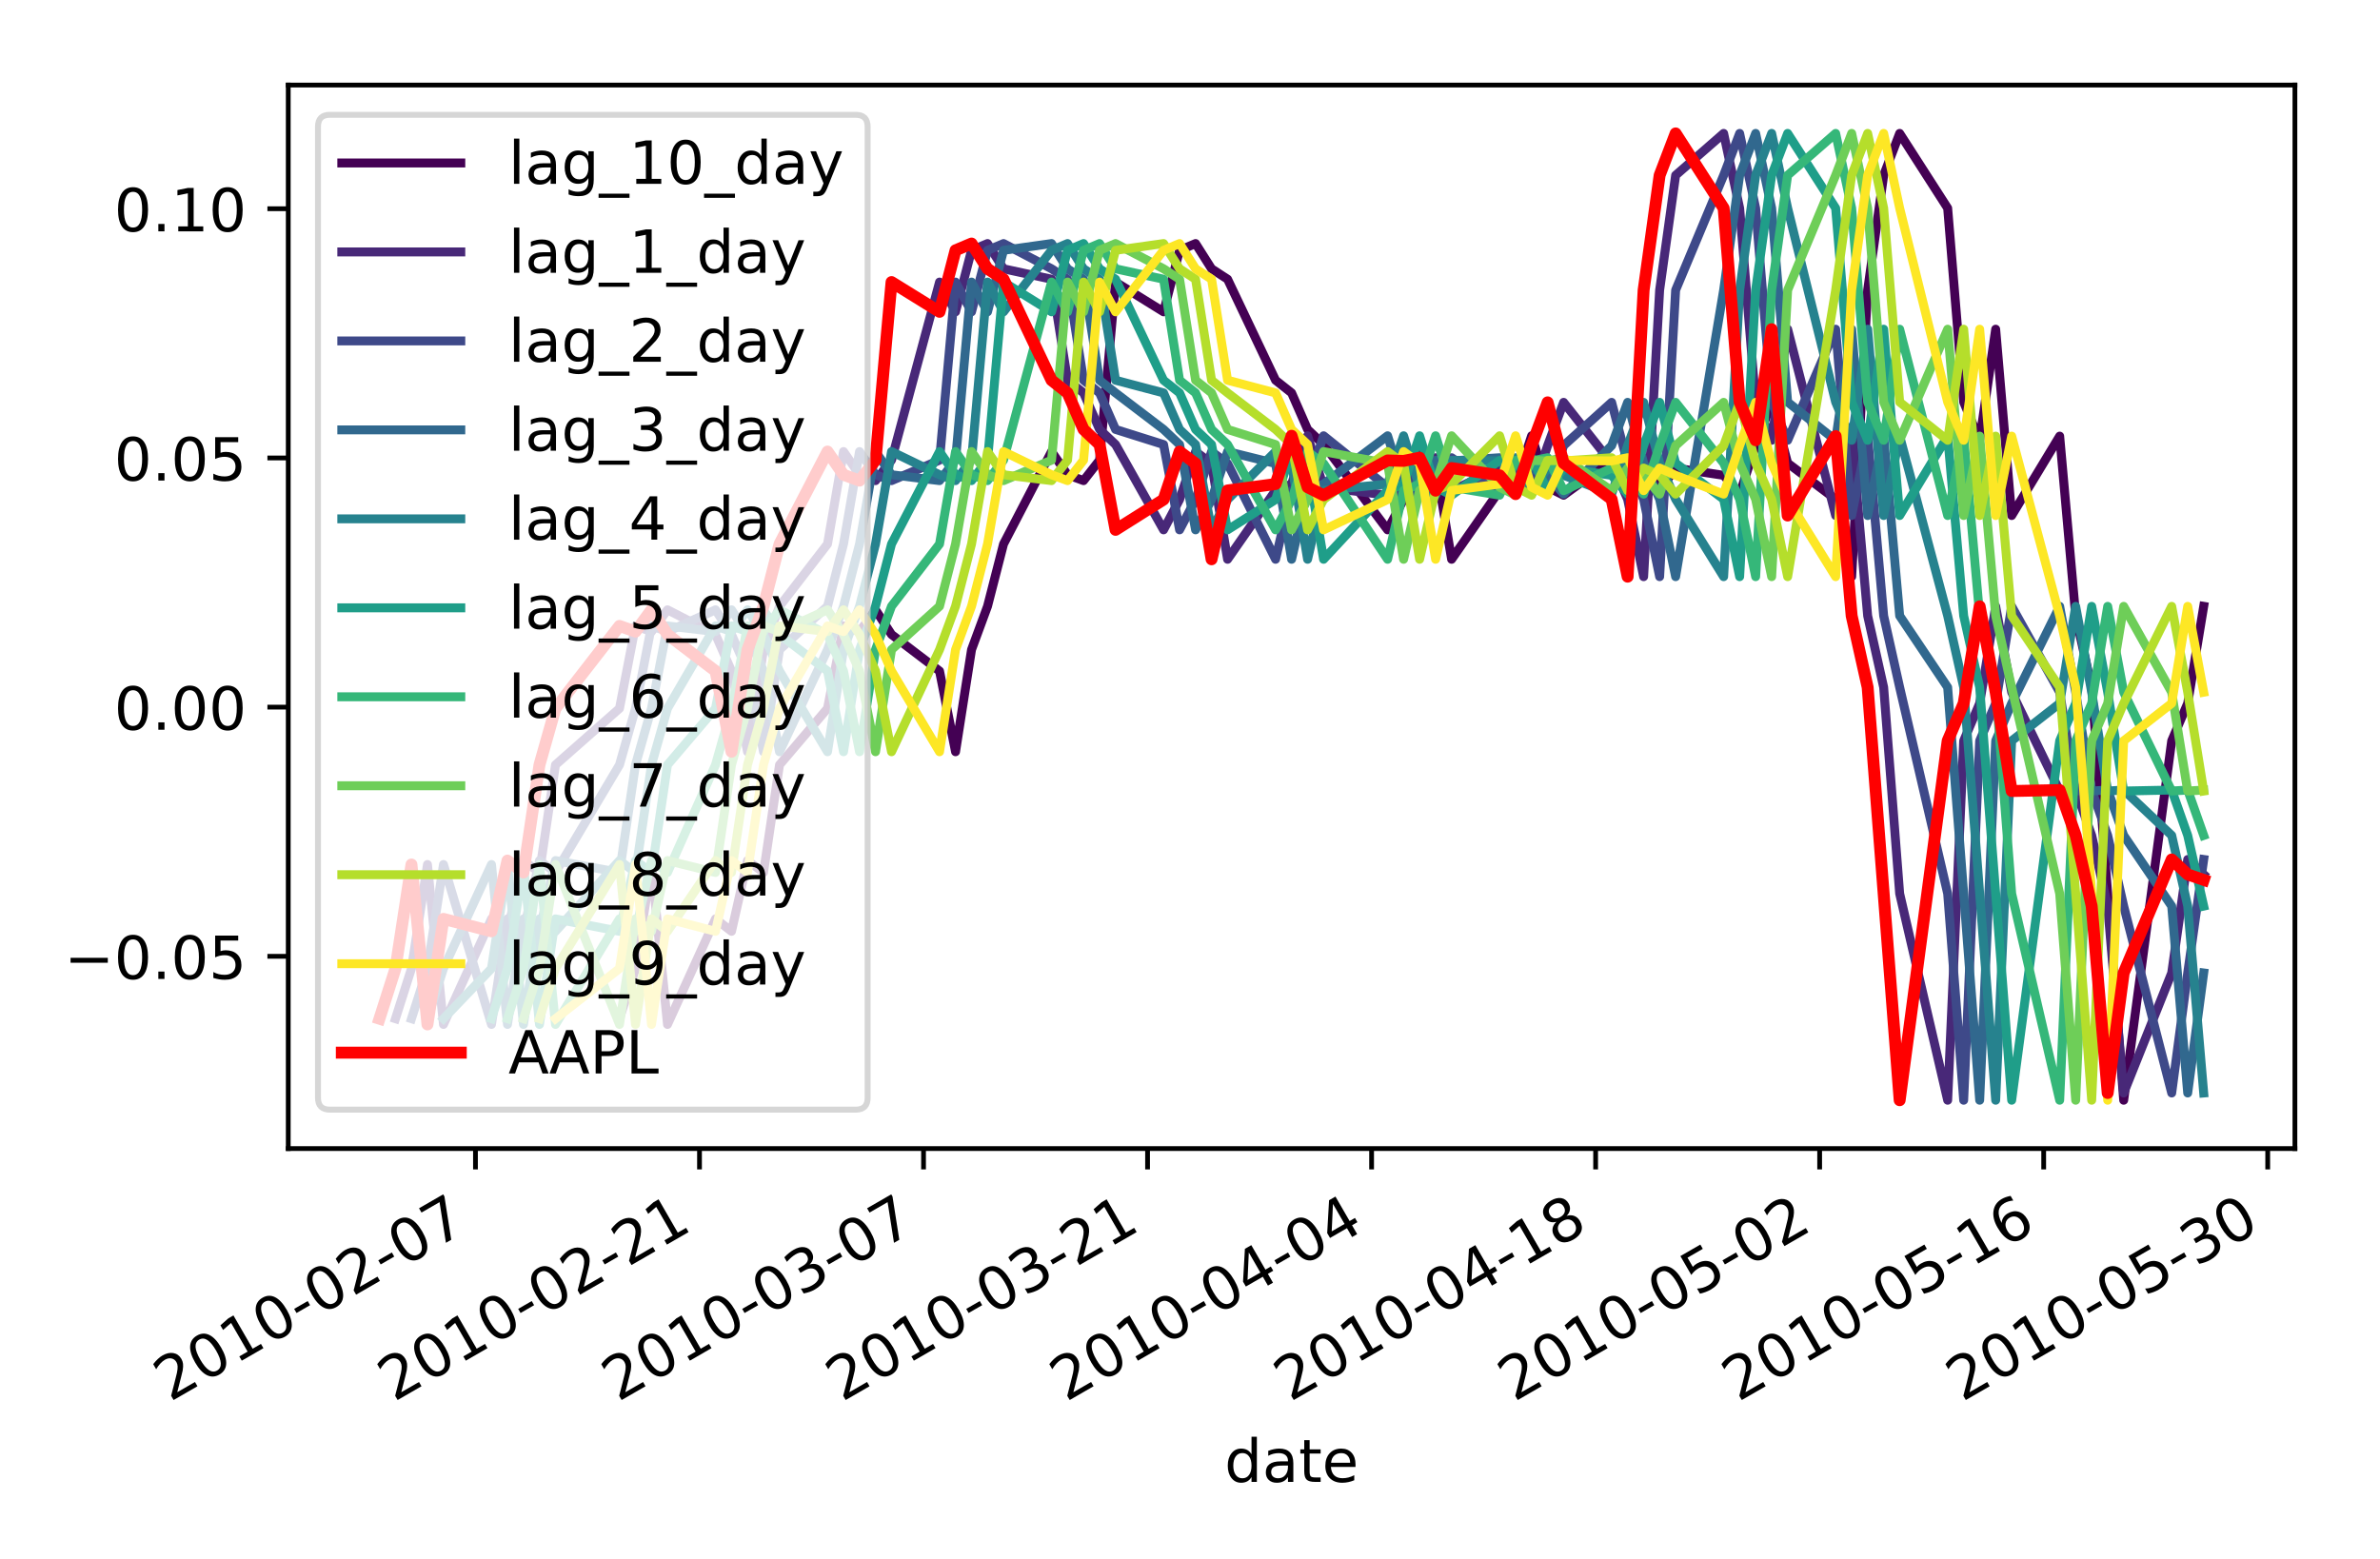 <?xml version="1.0" encoding="utf-8" standalone="no"?>
<!DOCTYPE svg PUBLIC "-//W3C//DTD SVG 1.1//EN"
  "http://www.w3.org/Graphics/SVG/1.1/DTD/svg11.dtd">
<!-- Created with matplotlib (http://matplotlib.org/) -->
<svg height="262pt" version="1.1" viewBox="0 0 400 262" width="400pt" xmlns="http://www.w3.org/2000/svg" xmlns:xlink="http://www.w3.org/1999/xlink">
 <defs>
  <style type="text/css">
*{stroke-linecap:butt;stroke-linejoin:round;}
  </style>
 </defs>
 <g id="figure_1">
  <g id="patch_1">
   <path d="M 0 262 
L 400 262 
L 400 0 
L 0 0 
z
" style="fill:#ffffff;"/>
  </g>
  <g id="axes_1">
   <g id="patch_2">
    <path d="M 48.445 193.083 
L 385.7 193.083 
L 385.7 14.3 
L 48.445 14.3 
z
" style="fill:#ffffff;"/>
   </g>
   <g id="matplotlib.axis_1">
    <g id="xtick_1">
     <g id="line2d_1">
      <defs>
       <path d="M 0 0 
L 0 3.5 
" id="mb025d42cc6" style="stroke:#000000;stroke-width:0.8;"/>
      </defs>
      <g>
       <use style="stroke:#000000;stroke-width:0.8;" x="79.912" xlink:href="#mb025d42cc6" y="193.083"/>
      </g>
     </g>
     <g id="text_1">
      <!-- 2010-02-07 -->
      <defs>
       <path d="M 19.188 8.297 
L 53.609 8.297 
L 53.609 0 
L 7.328 0 
L 7.328 8.297 
Q 12.938 14.109 22.625 23.891 
Q 32.328 33.688 34.812 36.531 
Q 39.547 41.844 41.422 45.531 
Q 43.312 49.219 43.312 52.781 
Q 43.312 58.594 39.234 62.25 
Q 35.156 65.922 28.609 65.922 
Q 23.969 65.922 18.812 64.312 
Q 13.672 62.703 7.812 59.422 
L 7.812 69.391 
Q 13.766 71.781 18.938 73 
Q 24.125 74.219 28.422 74.219 
Q 39.75 74.219 46.484 68.547 
Q 53.219 62.891 53.219 53.422 
Q 53.219 48.922 51.531 44.891 
Q 49.859 40.875 45.406 35.406 
Q 44.188 33.984 37.641 27.219 
Q 31.109 20.453 19.188 8.297 
z
" id="DejaVuSans-32"/>
       <path d="M 31.781 66.406 
Q 24.172 66.406 20.328 58.906 
Q 16.5 51.422 16.5 36.375 
Q 16.5 21.391 20.328 13.891 
Q 24.172 6.391 31.781 6.391 
Q 39.453 6.391 43.281 13.891 
Q 47.125 21.391 47.125 36.375 
Q 47.125 51.422 43.281 58.906 
Q 39.453 66.406 31.781 66.406 
z
M 31.781 74.219 
Q 44.047 74.219 50.516 64.516 
Q 56.984 54.828 56.984 36.375 
Q 56.984 17.969 50.516 8.266 
Q 44.047 -1.422 31.781 -1.422 
Q 19.531 -1.422 13.062 8.266 
Q 6.594 17.969 6.594 36.375 
Q 6.594 54.828 13.062 64.516 
Q 19.531 74.219 31.781 74.219 
z
" id="DejaVuSans-30"/>
       <path d="M 12.406 8.297 
L 28.516 8.297 
L 28.516 63.922 
L 10.984 60.406 
L 10.984 69.391 
L 28.422 72.906 
L 38.281 72.906 
L 38.281 8.297 
L 54.391 8.297 
L 54.391 0 
L 12.406 0 
z
" id="DejaVuSans-31"/>
       <path d="M 4.891 31.391 
L 31.203 31.391 
L 31.203 23.391 
L 4.891 23.391 
z
" id="DejaVuSans-2d"/>
       <path d="M 8.203 72.906 
L 55.078 72.906 
L 55.078 68.703 
L 28.609 0 
L 18.312 0 
L 43.219 64.594 
L 8.203 64.594 
z
" id="DejaVuSans-37"/>
      </defs>
      <g transform="translate(28.542 235.721)rotate(-30)scale(0.1 -0.1)">
       <use xlink:href="#DejaVuSans-32"/>
       <use x="63.623" xlink:href="#DejaVuSans-30"/>
       <use x="127.246" xlink:href="#DejaVuSans-31"/>
       <use x="190.869" xlink:href="#DejaVuSans-30"/>
       <use x="254.492" xlink:href="#DejaVuSans-2d"/>
       <use x="290.576" xlink:href="#DejaVuSans-30"/>
       <use x="354.199" xlink:href="#DejaVuSans-32"/>
       <use x="417.822" xlink:href="#DejaVuSans-2d"/>
       <use x="453.906" xlink:href="#DejaVuSans-30"/>
       <use x="517.529" xlink:href="#DejaVuSans-37"/>
      </g>
     </g>
    </g>
    <g id="xtick_2">
     <g id="line2d_2">
      <g>
       <use style="stroke:#000000;stroke-width:0.8;" x="117.564" xlink:href="#mb025d42cc6" y="193.083"/>
      </g>
     </g>
     <g id="text_2">
      <!-- 2010-02-21 -->
      <g transform="translate(66.194 235.721)rotate(-30)scale(0.1 -0.1)">
       <use xlink:href="#DejaVuSans-32"/>
       <use x="63.623" xlink:href="#DejaVuSans-30"/>
       <use x="127.246" xlink:href="#DejaVuSans-31"/>
       <use x="190.869" xlink:href="#DejaVuSans-30"/>
       <use x="254.492" xlink:href="#DejaVuSans-2d"/>
       <use x="290.576" xlink:href="#DejaVuSans-30"/>
       <use x="354.199" xlink:href="#DejaVuSans-32"/>
       <use x="417.822" xlink:href="#DejaVuSans-2d"/>
       <use x="453.906" xlink:href="#DejaVuSans-32"/>
       <use x="517.529" xlink:href="#DejaVuSans-31"/>
      </g>
     </g>
    </g>
    <g id="xtick_3">
     <g id="line2d_3">
      <g>
       <use style="stroke:#000000;stroke-width:0.8;" x="155.216" xlink:href="#mb025d42cc6" y="193.083"/>
      </g>
     </g>
     <g id="text_3">
      <!-- 2010-03-07 -->
      <defs>
       <path d="M 40.578 39.312 
Q 47.656 37.797 51.625 33 
Q 55.609 28.219 55.609 21.188 
Q 55.609 10.406 48.188 4.484 
Q 40.766 -1.422 27.094 -1.422 
Q 22.516 -1.422 17.656 -0.516 
Q 12.797 0.391 7.625 2.203 
L 7.625 11.719 
Q 11.719 9.328 16.594 8.109 
Q 21.484 6.891 26.812 6.891 
Q 36.078 6.891 40.938 10.547 
Q 45.797 14.203 45.797 21.188 
Q 45.797 27.641 41.281 31.266 
Q 36.766 34.906 28.719 34.906 
L 20.219 34.906 
L 20.219 43.016 
L 29.109 43.016 
Q 36.375 43.016 40.234 45.922 
Q 44.094 48.828 44.094 54.297 
Q 44.094 59.906 40.109 62.906 
Q 36.141 65.922 28.719 65.922 
Q 24.656 65.922 20.016 65.031 
Q 15.375 64.156 9.812 62.312 
L 9.812 71.094 
Q 15.438 72.656 20.344 73.438 
Q 25.25 74.219 29.594 74.219 
Q 40.828 74.219 47.359 69.109 
Q 53.906 64.016 53.906 55.328 
Q 53.906 49.266 50.438 45.094 
Q 46.969 40.922 40.578 39.312 
z
" id="DejaVuSans-33"/>
      </defs>
      <g transform="translate(103.846 235.721)rotate(-30)scale(0.1 -0.1)">
       <use xlink:href="#DejaVuSans-32"/>
       <use x="63.623" xlink:href="#DejaVuSans-30"/>
       <use x="127.246" xlink:href="#DejaVuSans-31"/>
       <use x="190.869" xlink:href="#DejaVuSans-30"/>
       <use x="254.492" xlink:href="#DejaVuSans-2d"/>
       <use x="290.576" xlink:href="#DejaVuSans-30"/>
       <use x="354.199" xlink:href="#DejaVuSans-33"/>
       <use x="417.822" xlink:href="#DejaVuSans-2d"/>
       <use x="453.906" xlink:href="#DejaVuSans-30"/>
       <use x="517.529" xlink:href="#DejaVuSans-37"/>
      </g>
     </g>
    </g>
    <g id="xtick_4">
     <g id="line2d_4">
      <g>
       <use style="stroke:#000000;stroke-width:0.8;" x="192.868" xlink:href="#mb025d42cc6" y="193.083"/>
      </g>
     </g>
     <g id="text_4">
      <!-- 2010-03-21 -->
      <g transform="translate(141.498 235.721)rotate(-30)scale(0.1 -0.1)">
       <use xlink:href="#DejaVuSans-32"/>
       <use x="63.623" xlink:href="#DejaVuSans-30"/>
       <use x="127.246" xlink:href="#DejaVuSans-31"/>
       <use x="190.869" xlink:href="#DejaVuSans-30"/>
       <use x="254.492" xlink:href="#DejaVuSans-2d"/>
       <use x="290.576" xlink:href="#DejaVuSans-30"/>
       <use x="354.199" xlink:href="#DejaVuSans-33"/>
       <use x="417.822" xlink:href="#DejaVuSans-2d"/>
       <use x="453.906" xlink:href="#DejaVuSans-32"/>
       <use x="517.529" xlink:href="#DejaVuSans-31"/>
      </g>
     </g>
    </g>
    <g id="xtick_5">
     <g id="line2d_5">
      <g>
       <use style="stroke:#000000;stroke-width:0.8;" x="230.52" xlink:href="#mb025d42cc6" y="193.083"/>
      </g>
     </g>
     <g id="text_5">
      <!-- 2010-04-04 -->
      <defs>
       <path d="M 37.797 64.312 
L 12.891 25.391 
L 37.797 25.391 
z
M 35.203 72.906 
L 47.609 72.906 
L 47.609 25.391 
L 58.016 25.391 
L 58.016 17.188 
L 47.609 17.188 
L 47.609 0 
L 37.797 0 
L 37.797 17.188 
L 4.891 17.188 
L 4.891 26.703 
z
" id="DejaVuSans-34"/>
      </defs>
      <g transform="translate(179.15 235.721)rotate(-30)scale(0.1 -0.1)">
       <use xlink:href="#DejaVuSans-32"/>
       <use x="63.623" xlink:href="#DejaVuSans-30"/>
       <use x="127.246" xlink:href="#DejaVuSans-31"/>
       <use x="190.869" xlink:href="#DejaVuSans-30"/>
       <use x="254.492" xlink:href="#DejaVuSans-2d"/>
       <use x="290.576" xlink:href="#DejaVuSans-30"/>
       <use x="354.199" xlink:href="#DejaVuSans-34"/>
       <use x="417.822" xlink:href="#DejaVuSans-2d"/>
       <use x="453.906" xlink:href="#DejaVuSans-30"/>
       <use x="517.529" xlink:href="#DejaVuSans-34"/>
      </g>
     </g>
    </g>
    <g id="xtick_6">
     <g id="line2d_6">
      <g>
       <use style="stroke:#000000;stroke-width:0.8;" x="268.172" xlink:href="#mb025d42cc6" y="193.083"/>
      </g>
     </g>
     <g id="text_6">
      <!-- 2010-04-18 -->
      <defs>
       <path d="M 31.781 34.625 
Q 24.75 34.625 20.719 30.859 
Q 16.703 27.094 16.703 20.516 
Q 16.703 13.922 20.719 10.156 
Q 24.75 6.391 31.781 6.391 
Q 38.812 6.391 42.859 10.172 
Q 46.922 13.969 46.922 20.516 
Q 46.922 27.094 42.891 30.859 
Q 38.875 34.625 31.781 34.625 
z
M 21.922 38.812 
Q 15.578 40.375 12.031 44.719 
Q 8.5 49.078 8.5 55.328 
Q 8.5 64.062 14.719 69.141 
Q 20.953 74.219 31.781 74.219 
Q 42.672 74.219 48.875 69.141 
Q 55.078 64.062 55.078 55.328 
Q 55.078 49.078 51.531 44.719 
Q 48 40.375 41.703 38.812 
Q 48.828 37.156 52.797 32.312 
Q 56.781 27.484 56.781 20.516 
Q 56.781 9.906 50.312 4.234 
Q 43.844 -1.422 31.781 -1.422 
Q 19.734 -1.422 13.25 4.234 
Q 6.781 9.906 6.781 20.516 
Q 6.781 27.484 10.781 32.312 
Q 14.797 37.156 21.922 38.812 
z
M 18.312 54.391 
Q 18.312 48.734 21.844 45.562 
Q 25.391 42.391 31.781 42.391 
Q 38.141 42.391 41.719 45.562 
Q 45.312 48.734 45.312 54.391 
Q 45.312 60.062 41.719 63.234 
Q 38.141 66.406 31.781 66.406 
Q 25.391 66.406 21.844 63.234 
Q 18.312 60.062 18.312 54.391 
z
" id="DejaVuSans-38"/>
      </defs>
      <g transform="translate(216.802 235.721)rotate(-30)scale(0.1 -0.1)">
       <use xlink:href="#DejaVuSans-32"/>
       <use x="63.623" xlink:href="#DejaVuSans-30"/>
       <use x="127.246" xlink:href="#DejaVuSans-31"/>
       <use x="190.869" xlink:href="#DejaVuSans-30"/>
       <use x="254.492" xlink:href="#DejaVuSans-2d"/>
       <use x="290.576" xlink:href="#DejaVuSans-30"/>
       <use x="354.199" xlink:href="#DejaVuSans-34"/>
       <use x="417.822" xlink:href="#DejaVuSans-2d"/>
       <use x="453.906" xlink:href="#DejaVuSans-31"/>
       <use x="517.529" xlink:href="#DejaVuSans-38"/>
      </g>
     </g>
    </g>
    <g id="xtick_7">
     <g id="line2d_7">
      <g>
       <use style="stroke:#000000;stroke-width:0.8;" x="305.824" xlink:href="#mb025d42cc6" y="193.083"/>
      </g>
     </g>
     <g id="text_7">
      <!-- 2010-05-02 -->
      <defs>
       <path d="M 10.797 72.906 
L 49.516 72.906 
L 49.516 64.594 
L 19.828 64.594 
L 19.828 46.734 
Q 21.969 47.469 24.109 47.828 
Q 26.266 48.188 28.422 48.188 
Q 40.625 48.188 47.75 41.5 
Q 54.891 34.812 54.891 23.391 
Q 54.891 11.625 47.562 5.094 
Q 40.234 -1.422 26.906 -1.422 
Q 22.312 -1.422 17.547 -0.641 
Q 12.797 0.141 7.719 1.703 
L 7.719 11.625 
Q 12.109 9.234 16.797 8.062 
Q 21.484 6.891 26.703 6.891 
Q 35.156 6.891 40.078 11.328 
Q 45.016 15.766 45.016 23.391 
Q 45.016 31 40.078 35.438 
Q 35.156 39.891 26.703 39.891 
Q 22.75 39.891 18.812 39.016 
Q 14.891 38.141 10.797 36.281 
z
" id="DejaVuSans-35"/>
      </defs>
      <g transform="translate(254.454 235.721)rotate(-30)scale(0.1 -0.1)">
       <use xlink:href="#DejaVuSans-32"/>
       <use x="63.623" xlink:href="#DejaVuSans-30"/>
       <use x="127.246" xlink:href="#DejaVuSans-31"/>
       <use x="190.869" xlink:href="#DejaVuSans-30"/>
       <use x="254.492" xlink:href="#DejaVuSans-2d"/>
       <use x="290.576" xlink:href="#DejaVuSans-30"/>
       <use x="354.199" xlink:href="#DejaVuSans-35"/>
       <use x="417.822" xlink:href="#DejaVuSans-2d"/>
       <use x="453.906" xlink:href="#DejaVuSans-30"/>
       <use x="517.529" xlink:href="#DejaVuSans-32"/>
      </g>
     </g>
    </g>
    <g id="xtick_8">
     <g id="line2d_8">
      <g>
       <use style="stroke:#000000;stroke-width:0.8;" x="343.476" xlink:href="#mb025d42cc6" y="193.083"/>
      </g>
     </g>
     <g id="text_8">
      <!-- 2010-05-16 -->
      <defs>
       <path d="M 33.016 40.375 
Q 26.375 40.375 22.484 35.828 
Q 18.609 31.297 18.609 23.391 
Q 18.609 15.531 22.484 10.953 
Q 26.375 6.391 33.016 6.391 
Q 39.656 6.391 43.531 10.953 
Q 47.406 15.531 47.406 23.391 
Q 47.406 31.297 43.531 35.828 
Q 39.656 40.375 33.016 40.375 
z
M 52.594 71.297 
L 52.594 62.312 
Q 48.875 64.062 45.094 64.984 
Q 41.312 65.922 37.594 65.922 
Q 27.828 65.922 22.672 59.328 
Q 17.531 52.734 16.797 39.406 
Q 19.672 43.656 24.016 45.922 
Q 28.375 48.188 33.594 48.188 
Q 44.578 48.188 50.953 41.516 
Q 57.328 34.859 57.328 23.391 
Q 57.328 12.156 50.688 5.359 
Q 44.047 -1.422 33.016 -1.422 
Q 20.359 -1.422 13.672 8.266 
Q 6.984 17.969 6.984 36.375 
Q 6.984 53.656 15.188 63.938 
Q 23.391 74.219 37.203 74.219 
Q 40.922 74.219 44.703 73.484 
Q 48.484 72.75 52.594 71.297 
z
" id="DejaVuSans-36"/>
      </defs>
      <g transform="translate(292.106 235.721)rotate(-30)scale(0.1 -0.1)">
       <use xlink:href="#DejaVuSans-32"/>
       <use x="63.623" xlink:href="#DejaVuSans-30"/>
       <use x="127.246" xlink:href="#DejaVuSans-31"/>
       <use x="190.869" xlink:href="#DejaVuSans-30"/>
       <use x="254.492" xlink:href="#DejaVuSans-2d"/>
       <use x="290.576" xlink:href="#DejaVuSans-30"/>
       <use x="354.199" xlink:href="#DejaVuSans-35"/>
       <use x="417.822" xlink:href="#DejaVuSans-2d"/>
       <use x="453.906" xlink:href="#DejaVuSans-31"/>
       <use x="517.529" xlink:href="#DejaVuSans-36"/>
      </g>
     </g>
    </g>
    <g id="xtick_9">
     <g id="line2d_9">
      <g>
       <use style="stroke:#000000;stroke-width:0.8;" x="381.128" xlink:href="#mb025d42cc6" y="193.083"/>
      </g>
     </g>
     <g id="text_9">
      <!-- 2010-05-30 -->
      <g transform="translate(329.759 235.721)rotate(-30)scale(0.1 -0.1)">
       <use xlink:href="#DejaVuSans-32"/>
       <use x="63.623" xlink:href="#DejaVuSans-30"/>
       <use x="127.246" xlink:href="#DejaVuSans-31"/>
       <use x="190.869" xlink:href="#DejaVuSans-30"/>
       <use x="254.492" xlink:href="#DejaVuSans-2d"/>
       <use x="290.576" xlink:href="#DejaVuSans-30"/>
       <use x="354.199" xlink:href="#DejaVuSans-35"/>
       <use x="417.822" xlink:href="#DejaVuSans-2d"/>
       <use x="453.906" xlink:href="#DejaVuSans-33"/>
       <use x="517.529" xlink:href="#DejaVuSans-30"/>
      </g>
     </g>
    </g>
    <g id="text_10">
     <!-- date -->
     <defs>
      <path d="M 45.406 46.391 
L 45.406 75.984 
L 54.391 75.984 
L 54.391 0 
L 45.406 0 
L 45.406 8.203 
Q 42.578 3.328 38.25 0.953 
Q 33.938 -1.422 27.875 -1.422 
Q 17.969 -1.422 11.734 6.484 
Q 5.516 14.406 5.516 27.297 
Q 5.516 40.188 11.734 48.094 
Q 17.969 56 27.875 56 
Q 33.938 56 38.25 53.625 
Q 42.578 51.266 45.406 46.391 
z
M 14.797 27.297 
Q 14.797 17.391 18.875 11.75 
Q 22.953 6.109 30.078 6.109 
Q 37.203 6.109 41.297 11.75 
Q 45.406 17.391 45.406 27.297 
Q 45.406 37.203 41.297 42.844 
Q 37.203 48.484 30.078 48.484 
Q 22.953 48.484 18.875 42.844 
Q 14.797 37.203 14.797 27.297 
z
" id="DejaVuSans-64"/>
      <path d="M 34.281 27.484 
Q 23.391 27.484 19.188 25 
Q 14.984 22.516 14.984 16.5 
Q 14.984 11.719 18.141 8.906 
Q 21.297 6.109 26.703 6.109 
Q 34.188 6.109 38.703 11.406 
Q 43.219 16.703 43.219 25.484 
L 43.219 27.484 
z
M 52.203 31.203 
L 52.203 0 
L 43.219 0 
L 43.219 8.297 
Q 40.141 3.328 35.547 0.953 
Q 30.953 -1.422 24.312 -1.422 
Q 15.922 -1.422 10.953 3.297 
Q 6 8.016 6 15.922 
Q 6 25.141 12.172 29.828 
Q 18.359 34.516 30.609 34.516 
L 43.219 34.516 
L 43.219 35.406 
Q 43.219 41.609 39.141 45 
Q 35.062 48.391 27.688 48.391 
Q 23 48.391 18.547 47.266 
Q 14.109 46.141 10.016 43.891 
L 10.016 52.203 
Q 14.938 54.109 19.578 55.047 
Q 24.219 56 28.609 56 
Q 40.484 56 46.344 49.844 
Q 52.203 43.703 52.203 31.203 
z
" id="DejaVuSans-61"/>
      <path d="M 18.312 70.219 
L 18.312 54.688 
L 36.812 54.688 
L 36.812 47.703 
L 18.312 47.703 
L 18.312 18.016 
Q 18.312 11.328 20.141 9.422 
Q 21.969 7.516 27.594 7.516 
L 36.812 7.516 
L 36.812 0 
L 27.594 0 
Q 17.188 0 13.234 3.875 
Q 9.281 7.766 9.281 18.016 
L 9.281 47.703 
L 2.688 47.703 
L 2.688 54.688 
L 9.281 54.688 
L 9.281 70.219 
z
" id="DejaVuSans-74"/>
      <path d="M 56.203 29.594 
L 56.203 25.203 
L 14.891 25.203 
Q 15.484 15.922 20.484 11.062 
Q 25.484 6.203 34.422 6.203 
Q 39.594 6.203 44.453 7.469 
Q 49.312 8.734 54.109 11.281 
L 54.109 2.781 
Q 49.266 0.734 44.188 -0.344 
Q 39.109 -1.422 33.891 -1.422 
Q 20.797 -1.422 13.156 6.188 
Q 5.516 13.812 5.516 26.812 
Q 5.516 40.234 12.766 48.109 
Q 20.016 56 32.328 56 
Q 43.359 56 49.781 48.891 
Q 56.203 41.797 56.203 29.594 
z
M 47.219 32.234 
Q 47.125 39.594 43.094 43.984 
Q 39.062 48.391 32.422 48.391 
Q 24.906 48.391 20.391 44.141 
Q 15.875 39.891 15.188 32.172 
z
" id="DejaVuSans-65"/>
     </defs>
     <g transform="translate(205.798 249.12)scale(0.1 -0.1)">
      <use xlink:href="#DejaVuSans-64"/>
      <use x="63.477" xlink:href="#DejaVuSans-61"/>
      <use x="124.756" xlink:href="#DejaVuSans-74"/>
      <use x="163.965" xlink:href="#DejaVuSans-65"/>
     </g>
    </g>
   </g>
   <g id="matplotlib.axis_2">
    <g id="ytick_1">
     <g id="line2d_10">
      <defs>
       <path d="M 0 0 
L -3.5 0 
" id="m65386ab569" style="stroke:#000000;stroke-width:0.8;"/>
      </defs>
      <g>
       <use style="stroke:#000000;stroke-width:0.8;" x="48.445" xlink:href="#m65386ab569" y="160.767"/>
      </g>
     </g>
     <g id="text_11">
      <!-- −0.05 -->
      <defs>
       <path d="M 10.594 35.5 
L 73.188 35.5 
L 73.188 27.203 
L 10.594 27.203 
z
" id="DejaVuSans-2212"/>
       <path d="M 10.688 12.406 
L 21 12.406 
L 21 0 
L 10.688 0 
z
" id="DejaVuSans-2e"/>
      </defs>
      <g transform="translate(10.8 164.566)scale(0.1 -0.1)">
       <use xlink:href="#DejaVuSans-2212"/>
       <use x="83.789" xlink:href="#DejaVuSans-30"/>
       <use x="147.412" xlink:href="#DejaVuSans-2e"/>
       <use x="179.199" xlink:href="#DejaVuSans-30"/>
       <use x="242.822" xlink:href="#DejaVuSans-35"/>
      </g>
     </g>
    </g>
    <g id="ytick_2">
     <g id="line2d_11">
      <g>
       <use style="stroke:#000000;stroke-width:0.8;" x="48.445" xlink:href="#m65386ab569" y="118.875"/>
      </g>
     </g>
     <g id="text_12">
      <!-- 0.00 -->
      <g transform="translate(19.18 122.674)scale(0.1 -0.1)">
       <use xlink:href="#DejaVuSans-30"/>
       <use x="63.623" xlink:href="#DejaVuSans-2e"/>
       <use x="95.41" xlink:href="#DejaVuSans-30"/>
       <use x="159.033" xlink:href="#DejaVuSans-30"/>
      </g>
     </g>
    </g>
    <g id="ytick_3">
     <g id="line2d_12">
      <g>
       <use style="stroke:#000000;stroke-width:0.8;" x="48.445" xlink:href="#m65386ab569" y="76.983"/>
      </g>
     </g>
     <g id="text_13">
      <!-- 0.05 -->
      <g transform="translate(19.18 80.782)scale(0.1 -0.1)">
       <use xlink:href="#DejaVuSans-30"/>
       <use x="63.623" xlink:href="#DejaVuSans-2e"/>
       <use x="95.41" xlink:href="#DejaVuSans-30"/>
       <use x="159.033" xlink:href="#DejaVuSans-35"/>
      </g>
     </g>
    </g>
    <g id="ytick_4">
     <g id="line2d_13">
      <g>
       <use style="stroke:#000000;stroke-width:0.8;" x="48.445" xlink:href="#m65386ab569" y="35.091"/>
      </g>
     </g>
     <g id="text_14">
      <!-- 0.10 -->
      <g transform="translate(19.18 38.89)scale(0.1 -0.1)">
       <use xlink:href="#DejaVuSans-30"/>
       <use x="63.623" xlink:href="#DejaVuSans-2e"/>
       <use x="95.41" xlink:href="#DejaVuSans-31"/>
       <use x="159.033" xlink:href="#DejaVuSans-30"/>
      </g>
     </g>
    </g>
   </g>
   <g id="line2d_14">
    <path clip-path="url(#p02252148cd)" d="M 104.117 171.252 
L 106.806 162.816 
L 109.495 145.33 
L 112.185 172.215 
L 120.253 154.471 
L 122.943 156.563 
L 125.632 144.668 
L 128.321 146.668 
L 131.011 128.577 
L 139.079 119.089 
L 141.769 105.223 
L 144.458 106.178 
L 147.147 102.514 
L 149.837 106.663 
L 157.905 112.807 
L 160.595 126.373 
L 163.284 109.212 
L 165.973 101.915 
L 168.663 91.451 
L 176.731 75.911 
L 179.421 79.812 
L 182.11 80.797 
L 184.799 77.357 
L 187.489 47.418 
L 195.557 52.419 
L 198.247 42.076 
L 200.936 40.942 
L 203.625 45.185 
L 206.315 46.936 
L 214.383 63.922 
L 217.073 66.05 
L 219.762 72.188 
L 222.452 74.73 
L 233.209 89.07 
L 235.899 83.982 
L 238.588 75.914 
L 241.278 77.916 
L 243.967 94.02 
L 252.035 82.449 
L 254.725 81.369 
L 257.414 73.257 
L 260.104 81.9 
L 262.793 83.25 
L 270.861 77.402 
L 273.551 77.484 
L 276.24 76.944 
L 278.93 82.485 
L 281.619 78.685 
L 289.687 79.908 
L 292.377 83.066 
L 295.066 74.907 
L 297.756 67.638 
L 300.445 77.853 
L 308.513 83.923 
L 311.203 96.942 
L 313.892 48.77 
L 316.582 29.466 
L 319.271 22.426 
L 327.339 34.99 
L 330.029 67.593 
L 332.718 74.014 
L 335.408 55.341 
L 338.097 86.665 
L 346.165 73.316 
L 348.855 103.521 
L 351.544 115.544 
L 354.234 150.22 
L 356.923 184.956 
L 364.991 124.533 
L 367.681 118.239 
L 370.37 101.933 
" style="fill:none;stroke:#440154;stroke-linecap:square;stroke-width:1.5;"/>
   </g>
   <g id="line2d_15">
    <path clip-path="url(#p02252148cd)" d="M 66.465 171.252 
L 69.154 162.816 
L 71.843 145.33 
L 74.533 172.215 
L 82.601 154.471 
L 85.291 156.563 
L 87.98 144.668 
L 90.669 146.668 
L 93.359 128.577 
L 104.117 119.089 
L 106.806 105.223 
L 109.495 106.178 
L 112.185 102.514 
L 120.253 106.663 
L 122.943 112.807 
L 125.632 126.373 
L 128.321 109.212 
L 131.011 101.915 
L 139.079 91.451 
L 141.769 75.911 
L 144.458 79.812 
L 147.147 80.797 
L 149.837 77.357 
L 157.905 47.418 
L 160.595 52.419 
L 163.284 42.076 
L 165.973 40.942 
L 168.663 45.185 
L 176.731 46.936 
L 179.421 63.922 
L 182.11 66.05 
L 184.799 72.188 
L 187.489 74.73 
L 195.557 89.07 
L 198.247 83.982 
L 200.936 75.914 
L 203.625 77.916 
L 206.315 94.02 
L 214.383 82.449 
L 217.073 81.369 
L 219.762 73.257 
L 222.452 81.9 
L 233.209 83.25 
L 235.899 77.402 
L 238.588 77.484 
L 241.278 76.944 
L 243.967 82.485 
L 252.035 78.685 
L 254.725 79.908 
L 257.414 83.066 
L 260.104 74.907 
L 262.793 67.638 
L 270.861 77.853 
L 273.551 83.923 
L 276.24 96.942 
L 278.93 48.77 
L 281.619 29.466 
L 289.687 22.426 
L 292.377 34.99 
L 295.066 67.593 
L 297.756 74.014 
L 300.445 55.341 
L 308.513 86.665 
L 311.203 73.316 
L 313.892 103.521 
L 316.582 115.544 
L 319.271 150.22 
L 327.339 184.956 
L 330.029 124.533 
L 332.718 118.239 
L 335.408 101.933 
L 338.097 116.365 
L 346.165 132.977 
L 348.855 132.813 
L 351.544 140.441 
L 354.234 152.323 
L 356.923 183.741 
L 364.991 163.559 
L 367.681 144.487 
L 370.37 146.998 
" style="fill:none;stroke:#482878;stroke-linecap:square;stroke-width:1.5;"/>
   </g>
   <g id="line2d_16">
    <path clip-path="url(#p02252148cd)" d="M 69.154 171.252 
L 71.843 162.816 
L 74.533 145.33 
L 82.601 172.215 
L 85.291 154.471 
L 87.98 156.563 
L 90.669 144.668 
L 93.359 146.668 
L 104.117 128.577 
L 106.806 119.089 
L 109.495 105.223 
L 112.185 106.178 
L 120.253 102.514 
L 122.943 106.663 
L 125.632 112.807 
L 128.321 126.373 
L 131.011 109.212 
L 139.079 101.915 
L 141.769 91.451 
L 144.458 75.911 
L 147.147 79.812 
L 149.837 80.797 
L 157.905 77.357 
L 160.595 47.418 
L 163.284 52.419 
L 165.973 42.076 
L 168.663 40.942 
L 176.731 45.185 
L 179.421 46.936 
L 182.11 63.922 
L 184.799 66.05 
L 187.489 72.188 
L 195.557 74.73 
L 198.247 89.07 
L 200.936 83.982 
L 203.625 75.914 
L 206.315 77.916 
L 214.383 94.02 
L 217.073 82.449 
L 219.762 81.369 
L 222.452 73.257 
L 233.209 81.9 
L 235.899 83.25 
L 238.588 77.402 
L 241.278 77.484 
L 243.967 76.944 
L 252.035 82.485 
L 254.725 78.685 
L 257.414 79.908 
L 260.104 83.066 
L 262.793 74.907 
L 270.861 67.638 
L 273.551 77.853 
L 276.24 83.923 
L 278.93 96.942 
L 281.619 48.77 
L 289.687 29.466 
L 292.377 22.426 
L 295.066 34.99 
L 297.756 67.593 
L 300.445 74.014 
L 308.513 55.341 
L 311.203 86.665 
L 313.892 73.316 
L 316.582 103.521 
L 319.271 115.544 
L 327.339 150.22 
L 330.029 184.956 
L 332.718 124.533 
L 335.408 118.239 
L 338.097 101.933 
L 346.165 116.365 
L 348.855 132.977 
L 351.544 132.813 
L 354.234 140.441 
L 356.923 152.323 
L 364.991 183.741 
L 367.681 163.559 
L 370.37 144.487 
" style="fill:none;stroke:#3e4989;stroke-linecap:square;stroke-width:1.5;"/>
   </g>
   <g id="line2d_17">
    <path clip-path="url(#p02252148cd)" d="M 71.843 171.252 
L 74.533 162.816 
L 82.601 145.33 
L 85.291 172.215 
L 87.98 154.471 
L 90.669 156.563 
L 93.359 144.668 
L 104.117 146.668 
L 106.806 128.577 
L 109.495 119.089 
L 112.185 105.223 
L 120.253 106.178 
L 122.943 102.514 
L 125.632 106.663 
L 128.321 112.807 
L 131.011 126.373 
L 139.079 109.212 
L 141.769 101.915 
L 144.458 91.451 
L 147.147 75.911 
L 149.837 79.812 
L 157.905 80.797 
L 160.595 77.357 
L 163.284 47.418 
L 165.973 52.419 
L 168.663 42.076 
L 176.731 40.942 
L 179.421 45.185 
L 182.11 46.936 
L 184.799 63.922 
L 187.489 66.05 
L 195.557 72.188 
L 198.247 74.73 
L 200.936 89.07 
L 203.625 83.982 
L 206.315 75.914 
L 214.383 77.916 
L 217.073 94.02 
L 219.762 82.449 
L 222.452 81.369 
L 233.209 73.257 
L 235.899 81.9 
L 238.588 83.25 
L 241.278 77.402 
L 243.967 77.484 
L 252.035 76.944 
L 254.725 82.485 
L 257.414 78.685 
L 260.104 79.908 
L 262.793 83.066 
L 270.861 74.907 
L 273.551 67.638 
L 276.24 77.853 
L 278.93 83.923 
L 281.619 96.942 
L 289.687 48.77 
L 292.377 29.466 
L 295.066 22.426 
L 297.756 34.99 
L 300.445 67.593 
L 308.513 74.014 
L 311.203 55.341 
L 313.892 86.665 
L 316.582 73.316 
L 319.271 103.521 
L 327.339 115.544 
L 330.029 150.22 
L 332.718 184.956 
L 335.408 124.533 
L 338.097 118.239 
L 346.165 101.933 
L 348.855 116.365 
L 351.544 132.977 
L 354.234 132.813 
L 356.923 140.441 
L 364.991 152.323 
L 367.681 183.741 
L 370.37 163.559 
" style="fill:none;stroke:#31688e;stroke-linecap:square;stroke-width:1.5;"/>
   </g>
   <g id="line2d_18">
    <path clip-path="url(#p02252148cd)" d="M 74.533 171.252 
L 82.601 162.816 
L 85.291 145.33 
L 87.98 172.215 
L 90.669 154.471 
L 93.359 156.563 
L 104.117 144.668 
L 106.806 146.668 
L 109.495 128.577 
L 112.185 119.089 
L 120.253 105.223 
L 122.943 106.178 
L 125.632 102.514 
L 128.321 106.663 
L 131.011 112.807 
L 139.079 126.373 
L 141.769 109.212 
L 144.458 101.915 
L 147.147 91.451 
L 149.837 75.911 
L 157.905 79.812 
L 160.595 80.797 
L 163.284 77.357 
L 165.973 47.418 
L 168.663 52.419 
L 176.731 42.076 
L 179.421 40.942 
L 182.11 45.185 
L 184.799 46.936 
L 187.489 63.922 
L 195.557 66.05 
L 198.247 72.188 
L 200.936 74.73 
L 203.625 89.07 
L 206.315 83.982 
L 214.383 75.914 
L 217.073 77.916 
L 219.762 94.02 
L 222.452 82.449 
L 233.209 81.369 
L 235.899 73.257 
L 238.588 81.9 
L 241.278 83.25 
L 243.967 77.402 
L 252.035 77.484 
L 254.725 76.944 
L 257.414 82.485 
L 260.104 78.685 
L 262.793 79.908 
L 270.861 83.066 
L 273.551 74.907 
L 276.24 67.638 
L 278.93 77.853 
L 281.619 83.923 
L 289.687 96.942 
L 292.377 48.77 
L 295.066 29.466 
L 297.756 22.426 
L 300.445 34.99 
L 308.513 67.593 
L 311.203 74.014 
L 313.892 55.341 
L 316.582 86.665 
L 319.271 73.316 
L 327.339 103.521 
L 330.029 115.544 
L 332.718 150.22 
L 335.408 184.956 
L 338.097 124.533 
L 346.165 118.239 
L 348.855 101.933 
L 351.544 116.365 
L 354.234 132.977 
L 356.923 132.813 
L 364.991 140.441 
L 367.681 152.323 
L 370.37 183.741 
" style="fill:none;stroke:#26828e;stroke-linecap:square;stroke-width:1.5;"/>
   </g>
   <g id="line2d_19">
    <path clip-path="url(#p02252148cd)" d="M 82.601 171.252 
L 85.291 162.816 
L 87.98 145.33 
L 90.669 172.215 
L 93.359 154.471 
L 104.117 156.563 
L 106.806 144.668 
L 109.495 146.668 
L 112.185 128.577 
L 120.253 119.089 
L 122.943 105.223 
L 125.632 106.178 
L 128.321 102.514 
L 131.011 106.663 
L 139.079 112.807 
L 141.769 126.373 
L 144.458 109.212 
L 147.147 101.915 
L 149.837 91.451 
L 157.905 75.911 
L 160.595 79.812 
L 163.284 80.797 
L 165.973 77.357 
L 168.663 47.418 
L 176.731 52.419 
L 179.421 42.076 
L 182.11 40.942 
L 184.799 45.185 
L 187.489 46.936 
L 195.557 63.922 
L 198.247 66.05 
L 200.936 72.188 
L 203.625 74.73 
L 206.315 89.07 
L 214.383 83.982 
L 217.073 75.914 
L 219.762 77.916 
L 222.452 94.02 
L 233.209 82.449 
L 235.899 81.369 
L 238.588 73.257 
L 241.278 81.9 
L 243.967 83.25 
L 252.035 77.402 
L 254.725 77.484 
L 257.414 76.944 
L 260.104 82.485 
L 262.793 78.685 
L 270.861 79.908 
L 273.551 83.066 
L 276.24 74.907 
L 278.93 67.638 
L 281.619 77.853 
L 289.687 83.923 
L 292.377 96.942 
L 295.066 48.77 
L 297.756 29.466 
L 300.445 22.426 
L 308.513 34.99 
L 311.203 67.593 
L 313.892 74.014 
L 316.582 55.341 
L 319.271 86.665 
L 327.339 73.316 
L 330.029 103.521 
L 332.718 115.544 
L 335.408 150.22 
L 338.097 184.956 
L 346.165 124.533 
L 348.855 118.239 
L 351.544 101.933 
L 354.234 116.365 
L 356.923 132.977 
L 364.991 132.813 
L 367.681 140.441 
L 370.37 152.323 
" style="fill:none;stroke:#1f9e89;stroke-linecap:square;stroke-width:1.5;"/>
   </g>
   <g id="line2d_20">
    <path clip-path="url(#p02252148cd)" d="M 85.291 171.252 
L 87.98 162.816 
L 90.669 145.33 
L 93.359 172.215 
L 104.117 154.471 
L 106.806 156.563 
L 109.495 144.668 
L 112.185 146.668 
L 120.253 128.577 
L 122.943 119.089 
L 125.632 105.223 
L 128.321 106.178 
L 131.011 102.514 
L 139.079 106.663 
L 141.769 112.807 
L 144.458 126.373 
L 147.147 109.212 
L 149.837 101.915 
L 157.905 91.451 
L 160.595 75.911 
L 163.284 79.812 
L 165.973 80.797 
L 168.663 77.357 
L 176.731 47.418 
L 179.421 52.419 
L 182.11 42.076 
L 184.799 40.942 
L 187.489 45.185 
L 195.557 46.936 
L 198.247 63.922 
L 200.936 66.05 
L 203.625 72.188 
L 206.315 74.73 
L 214.383 89.07 
L 217.073 83.982 
L 219.762 75.914 
L 222.452 77.916 
L 233.209 94.02 
L 235.899 82.449 
L 238.588 81.369 
L 241.278 73.257 
L 243.967 81.9 
L 252.035 83.25 
L 254.725 77.402 
L 257.414 77.484 
L 260.104 76.944 
L 262.793 82.485 
L 270.861 78.685 
L 273.551 79.908 
L 276.24 83.066 
L 278.93 74.907 
L 281.619 67.638 
L 289.687 77.853 
L 292.377 83.923 
L 295.066 96.942 
L 297.756 48.77 
L 300.445 29.466 
L 308.513 22.426 
L 311.203 34.99 
L 313.892 67.593 
L 316.582 74.014 
L 319.271 55.341 
L 327.339 86.665 
L 330.029 73.316 
L 332.718 103.521 
L 335.408 115.544 
L 338.097 150.22 
L 346.165 184.956 
L 348.855 124.533 
L 351.544 118.239 
L 354.234 101.933 
L 356.923 116.365 
L 364.991 132.977 
L 367.681 132.813 
L 370.37 140.441 
" style="fill:none;stroke:#35b779;stroke-linecap:square;stroke-width:1.5;"/>
   </g>
   <g id="line2d_21">
    <path clip-path="url(#p02252148cd)" d="M 87.98 171.252 
L 90.669 162.816 
L 93.359 145.33 
L 104.117 172.215 
L 106.806 154.471 
L 109.495 156.563 
L 112.185 144.668 
L 120.253 146.668 
L 122.943 128.577 
L 125.632 119.089 
L 128.321 105.223 
L 131.011 106.178 
L 139.079 102.514 
L 141.769 106.663 
L 144.458 112.807 
L 147.147 126.373 
L 149.837 109.212 
L 157.905 101.915 
L 160.595 91.451 
L 163.284 75.911 
L 165.973 79.812 
L 168.663 80.797 
L 176.731 77.357 
L 179.421 47.418 
L 182.11 52.419 
L 184.799 42.076 
L 187.489 40.942 
L 195.557 45.185 
L 198.247 46.936 
L 200.936 63.922 
L 203.625 66.05 
L 206.315 72.188 
L 214.383 74.73 
L 217.073 89.07 
L 219.762 83.982 
L 222.452 75.914 
L 233.209 77.916 
L 235.899 94.02 
L 238.588 82.449 
L 241.278 81.369 
L 243.967 73.257 
L 252.035 81.9 
L 254.725 83.25 
L 257.414 77.402 
L 260.104 77.484 
L 262.793 76.944 
L 270.861 82.485 
L 273.551 78.685 
L 276.24 79.908 
L 278.93 83.066 
L 281.619 74.907 
L 289.687 67.638 
L 292.377 77.853 
L 295.066 83.923 
L 297.756 96.942 
L 300.445 48.77 
L 308.513 29.466 
L 311.203 22.426 
L 313.892 34.99 
L 316.582 67.593 
L 319.271 74.014 
L 327.339 55.341 
L 330.029 86.665 
L 332.718 73.316 
L 335.408 103.521 
L 338.097 115.544 
L 346.165 150.22 
L 348.855 184.956 
L 351.544 124.533 
L 354.234 118.239 
L 356.923 101.933 
L 364.991 116.365 
L 367.681 132.977 
L 370.37 132.813 
" style="fill:none;stroke:#6ece58;stroke-linecap:square;stroke-width:1.5;"/>
   </g>
   <g id="line2d_22">
    <path clip-path="url(#p02252148cd)" d="M 90.669 171.252 
L 93.359 162.816 
L 104.117 145.33 
L 106.806 172.215 
L 109.495 154.471 
L 112.185 156.563 
L 120.253 144.668 
L 122.943 146.668 
L 125.632 128.577 
L 128.321 119.089 
L 131.011 105.223 
L 139.079 106.178 
L 141.769 102.514 
L 144.458 106.663 
L 147.147 112.807 
L 149.837 126.373 
L 157.905 109.212 
L 160.595 101.915 
L 163.284 91.451 
L 165.973 75.911 
L 168.663 79.812 
L 176.731 80.797 
L 179.421 77.357 
L 182.11 47.418 
L 184.799 52.419 
L 187.489 42.076 
L 195.557 40.942 
L 198.247 45.185 
L 200.936 46.936 
L 203.625 63.922 
L 206.315 66.05 
L 214.383 72.188 
L 217.073 74.73 
L 219.762 89.07 
L 222.452 83.982 
L 233.209 75.914 
L 235.899 77.916 
L 238.588 94.02 
L 241.278 82.449 
L 243.967 81.369 
L 252.035 73.257 
L 254.725 81.9 
L 257.414 83.25 
L 260.104 77.402 
L 262.793 77.484 
L 270.861 76.944 
L 273.551 82.485 
L 276.24 78.685 
L 278.93 79.908 
L 281.619 83.066 
L 289.687 74.907 
L 292.377 67.638 
L 295.066 77.853 
L 297.756 83.923 
L 300.445 96.942 
L 308.513 48.77 
L 311.203 29.466 
L 313.892 22.426 
L 316.582 34.99 
L 319.271 67.593 
L 327.339 74.014 
L 330.029 55.341 
L 332.718 86.665 
L 335.408 73.316 
L 338.097 103.521 
L 346.165 115.544 
L 348.855 150.22 
L 351.544 184.956 
L 354.234 124.533 
L 356.923 118.239 
L 364.991 101.933 
L 367.681 116.365 
L 370.37 132.977 
" style="fill:none;stroke:#b5de2b;stroke-linecap:square;stroke-width:1.5;"/>
   </g>
   <g id="line2d_23">
    <path clip-path="url(#p02252148cd)" d="M 93.359 171.252 
L 104.117 162.816 
L 106.806 145.33 
L 109.495 172.215 
L 112.185 154.471 
L 120.253 156.563 
L 122.943 144.668 
L 125.632 146.668 
L 128.321 128.577 
L 131.011 119.089 
L 139.079 105.223 
L 141.769 106.178 
L 144.458 102.514 
L 147.147 106.663 
L 149.837 112.807 
L 157.905 126.373 
L 160.595 109.212 
L 163.284 101.915 
L 165.973 91.451 
L 168.663 75.911 
L 176.731 79.812 
L 179.421 80.797 
L 182.11 77.357 
L 184.799 47.418 
L 187.489 52.419 
L 195.557 42.076 
L 198.247 40.942 
L 200.936 45.185 
L 203.625 46.936 
L 206.315 63.922 
L 214.383 66.05 
L 217.073 72.188 
L 219.762 74.73 
L 222.452 89.07 
L 233.209 83.982 
L 235.899 75.914 
L 238.588 77.916 
L 241.278 94.02 
L 243.967 82.449 
L 252.035 81.369 
L 254.725 73.257 
L 257.414 81.9 
L 260.104 83.25 
L 262.793 77.402 
L 270.861 77.484 
L 273.551 76.944 
L 276.24 82.485 
L 278.93 78.685 
L 281.619 79.908 
L 289.687 83.066 
L 292.377 74.907 
L 295.066 67.638 
L 297.756 77.853 
L 300.445 83.923 
L 308.513 96.942 
L 311.203 48.77 
L 313.892 29.466 
L 316.582 22.426 
L 319.271 34.99 
L 327.339 67.593 
L 330.029 74.014 
L 332.718 55.341 
L 335.408 86.665 
L 338.097 73.316 
L 346.165 103.521 
L 348.855 115.544 
L 351.544 150.22 
L 354.234 184.956 
L 356.923 124.533 
L 364.991 118.239 
L 367.681 101.933 
L 370.37 116.365 
" style="fill:none;stroke:#fde725;stroke-linecap:square;stroke-width:1.5;"/>
   </g>
   <g id="line2d_24">
    <path clip-path="url(#p02252148cd)" d="M 63.775 171.252 
L 66.465 162.816 
L 69.154 145.33 
L 71.843 172.215 
L 74.533 154.471 
L 82.601 156.563 
L 85.291 144.668 
L 87.98 146.668 
L 90.669 128.577 
L 93.359 119.089 
L 104.117 105.223 
L 106.806 106.178 
L 109.495 102.514 
L 112.185 106.663 
L 120.253 112.807 
L 122.943 126.373 
L 125.632 109.212 
L 128.321 101.915 
L 131.011 91.451 
L 139.079 75.911 
L 141.769 79.812 
L 144.458 80.797 
L 147.147 77.357 
L 149.837 47.418 
L 157.905 52.419 
L 160.595 42.076 
L 163.284 40.942 
L 165.973 45.185 
L 168.663 46.936 
L 176.731 63.922 
L 179.421 66.05 
L 182.11 72.188 
L 184.799 74.73 
L 187.489 89.07 
L 195.557 83.982 
L 198.247 75.914 
L 200.936 77.916 
L 203.625 94.02 
L 206.315 82.449 
L 214.383 81.369 
L 217.073 73.257 
L 219.762 81.9 
L 222.452 83.25 
L 233.209 77.402 
L 235.899 77.484 
L 238.588 76.944 
L 241.278 82.485 
L 243.967 78.685 
L 252.035 79.908 
L 254.725 83.066 
L 257.414 74.907 
L 260.104 67.638 
L 262.793 77.853 
L 270.861 83.923 
L 273.551 96.942 
L 276.24 48.77 
L 278.93 29.466 
L 281.619 22.426 
L 289.687 34.99 
L 292.377 67.593 
L 295.066 74.014 
L 297.756 55.341 
L 300.445 86.665 
L 308.513 73.316 
L 311.203 103.521 
L 313.892 115.544 
L 316.582 150.22 
L 319.271 184.956 
L 327.339 124.533 
L 330.029 118.239 
L 332.718 101.933 
L 335.408 116.365 
L 338.097 132.977 
L 346.165 132.813 
L 348.855 140.441 
L 351.544 152.323 
L 354.234 183.741 
L 356.923 163.559 
L 364.991 144.487 
L 367.681 146.998 
L 370.37 147.915 
" style="fill:none;stroke:#ff0000;stroke-linecap:square;stroke-width:2;"/>
   </g>
   <g id="patch_3">
    <path d="M 48.445 193.083 
L 48.445 14.3 
" style="fill:none;stroke:#000000;stroke-linecap:square;stroke-linejoin:miter;stroke-width:0.8;"/>
   </g>
   <g id="patch_4">
    <path d="M 385.7 193.083 
L 385.7 14.3 
" style="fill:none;stroke:#000000;stroke-linecap:square;stroke-linejoin:miter;stroke-width:0.8;"/>
   </g>
   <g id="patch_5">
    <path d="M 48.445 193.083 
L 385.7 193.083 
" style="fill:none;stroke:#000000;stroke-linecap:square;stroke-linejoin:miter;stroke-width:0.8;"/>
   </g>
   <g id="patch_6">
    <path d="M 48.445 14.3 
L 385.7 14.3 
" style="fill:none;stroke:#000000;stroke-linecap:square;stroke-linejoin:miter;stroke-width:0.8;"/>
   </g>
   <g id="legend_1">
    <g id="patch_7">
     <path d="M 55.445 186.541 
L 143.82 186.541 
Q 145.82 186.541 145.82 184.541 
L 145.82 21.3 
Q 145.82 19.3 143.82 19.3 
L 55.445 19.3 
Q 53.445 19.3 53.445 21.3 
L 53.445 184.541 
Q 53.445 186.541 55.445 186.541 
z
" style="fill:#ffffff;opacity:0.8;stroke:#cccccc;stroke-linejoin:miter;"/>
    </g>
    <g id="line2d_25">
     <path d="M 57.445 27.398 
L 77.445 27.398 
" style="fill:none;stroke:#440154;stroke-linecap:square;stroke-width:1.5;"/>
    </g>
    <g id="line2d_26"/>
    <g id="text_15">
     <!-- lag_10_day -->
     <defs>
      <path d="M 9.422 75.984 
L 18.406 75.984 
L 18.406 0 
L 9.422 0 
z
" id="DejaVuSans-6c"/>
      <path d="M 45.406 27.984 
Q 45.406 37.75 41.375 43.109 
Q 37.359 48.484 30.078 48.484 
Q 22.859 48.484 18.828 43.109 
Q 14.797 37.75 14.797 27.984 
Q 14.797 18.266 18.828 12.891 
Q 22.859 7.516 30.078 7.516 
Q 37.359 7.516 41.375 12.891 
Q 45.406 18.266 45.406 27.984 
z
M 54.391 6.781 
Q 54.391 -7.172 48.188 -13.984 
Q 42 -20.797 29.203 -20.797 
Q 24.469 -20.797 20.266 -20.094 
Q 16.062 -19.391 12.109 -17.922 
L 12.109 -9.188 
Q 16.062 -11.328 19.922 -12.344 
Q 23.781 -13.375 27.781 -13.375 
Q 36.625 -13.375 41.016 -8.766 
Q 45.406 -4.156 45.406 5.172 
L 45.406 9.625 
Q 42.625 4.781 38.281 2.391 
Q 33.938 0 27.875 0 
Q 17.828 0 11.672 7.656 
Q 5.516 15.328 5.516 27.984 
Q 5.516 40.672 11.672 48.328 
Q 17.828 56 27.875 56 
Q 33.938 56 38.281 53.609 
Q 42.625 51.219 45.406 46.391 
L 45.406 54.688 
L 54.391 54.688 
z
" id="DejaVuSans-67"/>
      <path d="M 50.984 -16.609 
L 50.984 -23.578 
L -0.984 -23.578 
L -0.984 -16.609 
z
" id="DejaVuSans-5f"/>
      <path d="M 32.172 -5.078 
Q 28.375 -14.844 24.75 -17.812 
Q 21.141 -20.797 15.094 -20.797 
L 7.906 -20.797 
L 7.906 -13.281 
L 13.188 -13.281 
Q 16.891 -13.281 18.938 -11.516 
Q 21 -9.766 23.484 -3.219 
L 25.094 0.875 
L 2.984 54.688 
L 12.5 54.688 
L 29.594 11.922 
L 46.688 54.688 
L 56.203 54.688 
z
" id="DejaVuSans-79"/>
     </defs>
     <g transform="translate(85.445 30.898)scale(0.1 -0.1)">
      <use xlink:href="#DejaVuSans-6c"/>
      <use x="27.783" xlink:href="#DejaVuSans-61"/>
      <use x="89.062" xlink:href="#DejaVuSans-67"/>
      <use x="152.539" xlink:href="#DejaVuSans-5f"/>
      <use x="202.539" xlink:href="#DejaVuSans-31"/>
      <use x="266.162" xlink:href="#DejaVuSans-30"/>
      <use x="329.785" xlink:href="#DejaVuSans-5f"/>
      <use x="379.785" xlink:href="#DejaVuSans-64"/>
      <use x="443.262" xlink:href="#DejaVuSans-61"/>
      <use x="504.541" xlink:href="#DejaVuSans-79"/>
     </g>
    </g>
    <g id="line2d_27">
     <path d="M 57.445 42.355 
L 77.445 42.355 
" style="fill:none;stroke:#482878;stroke-linecap:square;stroke-width:1.5;"/>
    </g>
    <g id="line2d_28"/>
    <g id="text_16">
     <!-- lag_1_day -->
     <g transform="translate(85.445 45.855)scale(0.1 -0.1)">
      <use xlink:href="#DejaVuSans-6c"/>
      <use x="27.783" xlink:href="#DejaVuSans-61"/>
      <use x="89.062" xlink:href="#DejaVuSans-67"/>
      <use x="152.539" xlink:href="#DejaVuSans-5f"/>
      <use x="202.539" xlink:href="#DejaVuSans-31"/>
      <use x="266.162" xlink:href="#DejaVuSans-5f"/>
      <use x="316.162" xlink:href="#DejaVuSans-64"/>
      <use x="379.639" xlink:href="#DejaVuSans-61"/>
      <use x="440.918" xlink:href="#DejaVuSans-79"/>
     </g>
    </g>
    <g id="line2d_29">
     <path d="M 57.445 57.311 
L 77.445 57.311 
" style="fill:none;stroke:#3e4989;stroke-linecap:square;stroke-width:1.5;"/>
    </g>
    <g id="line2d_30"/>
    <g id="text_17">
     <!-- lag_2_day -->
     <g transform="translate(85.445 60.811)scale(0.1 -0.1)">
      <use xlink:href="#DejaVuSans-6c"/>
      <use x="27.783" xlink:href="#DejaVuSans-61"/>
      <use x="89.062" xlink:href="#DejaVuSans-67"/>
      <use x="152.539" xlink:href="#DejaVuSans-5f"/>
      <use x="202.539" xlink:href="#DejaVuSans-32"/>
      <use x="266.162" xlink:href="#DejaVuSans-5f"/>
      <use x="316.162" xlink:href="#DejaVuSans-64"/>
      <use x="379.639" xlink:href="#DejaVuSans-61"/>
      <use x="440.918" xlink:href="#DejaVuSans-79"/>
     </g>
    </g>
    <g id="line2d_31">
     <path d="M 57.445 72.267 
L 77.445 72.267 
" style="fill:none;stroke:#31688e;stroke-linecap:square;stroke-width:1.5;"/>
    </g>
    <g id="line2d_32"/>
    <g id="text_18">
     <!-- lag_3_day -->
     <g transform="translate(85.445 75.767)scale(0.1 -0.1)">
      <use xlink:href="#DejaVuSans-6c"/>
      <use x="27.783" xlink:href="#DejaVuSans-61"/>
      <use x="89.062" xlink:href="#DejaVuSans-67"/>
      <use x="152.539" xlink:href="#DejaVuSans-5f"/>
      <use x="202.539" xlink:href="#DejaVuSans-33"/>
      <use x="266.162" xlink:href="#DejaVuSans-5f"/>
      <use x="316.162" xlink:href="#DejaVuSans-64"/>
      <use x="379.639" xlink:href="#DejaVuSans-61"/>
      <use x="440.918" xlink:href="#DejaVuSans-79"/>
     </g>
    </g>
    <g id="line2d_33">
     <path d="M 57.445 87.223 
L 77.445 87.223 
" style="fill:none;stroke:#26828e;stroke-linecap:square;stroke-width:1.5;"/>
    </g>
    <g id="line2d_34"/>
    <g id="text_19">
     <!-- lag_4_day -->
     <g transform="translate(85.445 90.723)scale(0.1 -0.1)">
      <use xlink:href="#DejaVuSans-6c"/>
      <use x="27.783" xlink:href="#DejaVuSans-61"/>
      <use x="89.062" xlink:href="#DejaVuSans-67"/>
      <use x="152.539" xlink:href="#DejaVuSans-5f"/>
      <use x="202.539" xlink:href="#DejaVuSans-34"/>
      <use x="266.162" xlink:href="#DejaVuSans-5f"/>
      <use x="316.162" xlink:href="#DejaVuSans-64"/>
      <use x="379.639" xlink:href="#DejaVuSans-61"/>
      <use x="440.918" xlink:href="#DejaVuSans-79"/>
     </g>
    </g>
    <g id="line2d_35">
     <path d="M 57.445 102.18 
L 77.445 102.18 
" style="fill:none;stroke:#1f9e89;stroke-linecap:square;stroke-width:1.5;"/>
    </g>
    <g id="line2d_36"/>
    <g id="text_20">
     <!-- lag_5_day -->
     <g transform="translate(85.445 105.68)scale(0.1 -0.1)">
      <use xlink:href="#DejaVuSans-6c"/>
      <use x="27.783" xlink:href="#DejaVuSans-61"/>
      <use x="89.062" xlink:href="#DejaVuSans-67"/>
      <use x="152.539" xlink:href="#DejaVuSans-5f"/>
      <use x="202.539" xlink:href="#DejaVuSans-35"/>
      <use x="266.162" xlink:href="#DejaVuSans-5f"/>
      <use x="316.162" xlink:href="#DejaVuSans-64"/>
      <use x="379.639" xlink:href="#DejaVuSans-61"/>
      <use x="440.918" xlink:href="#DejaVuSans-79"/>
     </g>
    </g>
    <g id="line2d_37">
     <path d="M 57.445 117.136 
L 77.445 117.136 
" style="fill:none;stroke:#35b779;stroke-linecap:square;stroke-width:1.5;"/>
    </g>
    <g id="line2d_38"/>
    <g id="text_21">
     <!-- lag_6_day -->
     <g transform="translate(85.445 120.636)scale(0.1 -0.1)">
      <use xlink:href="#DejaVuSans-6c"/>
      <use x="27.783" xlink:href="#DejaVuSans-61"/>
      <use x="89.062" xlink:href="#DejaVuSans-67"/>
      <use x="152.539" xlink:href="#DejaVuSans-5f"/>
      <use x="202.539" xlink:href="#DejaVuSans-36"/>
      <use x="266.162" xlink:href="#DejaVuSans-5f"/>
      <use x="316.162" xlink:href="#DejaVuSans-64"/>
      <use x="379.639" xlink:href="#DejaVuSans-61"/>
      <use x="440.918" xlink:href="#DejaVuSans-79"/>
     </g>
    </g>
    <g id="line2d_39">
     <path d="M 57.445 132.092 
L 77.445 132.092 
" style="fill:none;stroke:#6ece58;stroke-linecap:square;stroke-width:1.5;"/>
    </g>
    <g id="line2d_40"/>
    <g id="text_22">
     <!-- lag_7_day -->
     <g transform="translate(85.445 135.592)scale(0.1 -0.1)">
      <use xlink:href="#DejaVuSans-6c"/>
      <use x="27.783" xlink:href="#DejaVuSans-61"/>
      <use x="89.062" xlink:href="#DejaVuSans-67"/>
      <use x="152.539" xlink:href="#DejaVuSans-5f"/>
      <use x="202.539" xlink:href="#DejaVuSans-37"/>
      <use x="266.162" xlink:href="#DejaVuSans-5f"/>
      <use x="316.162" xlink:href="#DejaVuSans-64"/>
      <use x="379.639" xlink:href="#DejaVuSans-61"/>
      <use x="440.918" xlink:href="#DejaVuSans-79"/>
     </g>
    </g>
    <g id="line2d_41">
     <path d="M 57.445 147.048 
L 77.445 147.048 
" style="fill:none;stroke:#b5de2b;stroke-linecap:square;stroke-width:1.5;"/>
    </g>
    <g id="line2d_42"/>
    <g id="text_23">
     <!-- lag_8_day -->
     <g transform="translate(85.445 150.548)scale(0.1 -0.1)">
      <use xlink:href="#DejaVuSans-6c"/>
      <use x="27.783" xlink:href="#DejaVuSans-61"/>
      <use x="89.062" xlink:href="#DejaVuSans-67"/>
      <use x="152.539" xlink:href="#DejaVuSans-5f"/>
      <use x="202.539" xlink:href="#DejaVuSans-38"/>
      <use x="266.162" xlink:href="#DejaVuSans-5f"/>
      <use x="316.162" xlink:href="#DejaVuSans-64"/>
      <use x="379.639" xlink:href="#DejaVuSans-61"/>
      <use x="440.918" xlink:href="#DejaVuSans-79"/>
     </g>
    </g>
    <g id="line2d_43">
     <path d="M 57.445 162.005 
L 77.445 162.005 
" style="fill:none;stroke:#fde725;stroke-linecap:square;stroke-width:1.5;"/>
    </g>
    <g id="line2d_44"/>
    <g id="text_24">
     <!-- lag_9_day -->
     <defs>
      <path d="M 10.984 1.516 
L 10.984 10.5 
Q 14.703 8.734 18.5 7.812 
Q 22.312 6.891 25.984 6.891 
Q 35.75 6.891 40.891 13.453 
Q 46.047 20.016 46.781 33.406 
Q 43.953 29.203 39.594 26.953 
Q 35.25 24.703 29.984 24.703 
Q 19.047 24.703 12.672 31.312 
Q 6.297 37.938 6.297 49.422 
Q 6.297 60.641 12.938 67.422 
Q 19.578 74.219 30.609 74.219 
Q 43.266 74.219 49.922 64.516 
Q 56.594 54.828 56.594 36.375 
Q 56.594 19.141 48.406 8.859 
Q 40.234 -1.422 26.422 -1.422 
Q 22.703 -1.422 18.891 -0.688 
Q 15.094 0.047 10.984 1.516 
z
M 30.609 32.422 
Q 37.25 32.422 41.125 36.953 
Q 45.016 41.5 45.016 49.422 
Q 45.016 57.281 41.125 61.844 
Q 37.25 66.406 30.609 66.406 
Q 23.969 66.406 20.094 61.844 
Q 16.219 57.281 16.219 49.422 
Q 16.219 41.5 20.094 36.953 
Q 23.969 32.422 30.609 32.422 
z
" id="DejaVuSans-39"/>
     </defs>
     <g transform="translate(85.445 165.505)scale(0.1 -0.1)">
      <use xlink:href="#DejaVuSans-6c"/>
      <use x="27.783" xlink:href="#DejaVuSans-61"/>
      <use x="89.062" xlink:href="#DejaVuSans-67"/>
      <use x="152.539" xlink:href="#DejaVuSans-5f"/>
      <use x="202.539" xlink:href="#DejaVuSans-39"/>
      <use x="266.162" xlink:href="#DejaVuSans-5f"/>
      <use x="316.162" xlink:href="#DejaVuSans-64"/>
      <use x="379.639" xlink:href="#DejaVuSans-61"/>
      <use x="440.918" xlink:href="#DejaVuSans-79"/>
     </g>
    </g>
    <g id="line2d_45">
     <path d="M 57.445 176.961 
L 77.445 176.961 
" style="fill:none;stroke:#ff0000;stroke-linecap:square;stroke-width:2;"/>
    </g>
    <g id="line2d_46"/>
    <g id="text_25">
     <!-- AAPL -->
     <defs>
      <path d="M 34.188 63.188 
L 20.797 26.906 
L 47.609 26.906 
z
M 28.609 72.906 
L 39.797 72.906 
L 67.578 0 
L 57.328 0 
L 50.688 18.703 
L 17.828 18.703 
L 11.188 0 
L 0.781 0 
z
" id="DejaVuSans-41"/>
      <path d="M 19.672 64.797 
L 19.672 37.406 
L 32.078 37.406 
Q 38.969 37.406 42.719 40.969 
Q 46.484 44.531 46.484 51.125 
Q 46.484 57.672 42.719 61.234 
Q 38.969 64.797 32.078 64.797 
z
M 9.812 72.906 
L 32.078 72.906 
Q 44.344 72.906 50.609 67.359 
Q 56.891 61.812 56.891 51.125 
Q 56.891 40.328 50.609 34.812 
Q 44.344 29.297 32.078 29.297 
L 19.672 29.297 
L 19.672 0 
L 9.812 0 
z
" id="DejaVuSans-50"/>
      <path d="M 9.812 72.906 
L 19.672 72.906 
L 19.672 8.297 
L 55.172 8.297 
L 55.172 0 
L 9.812 0 
z
" id="DejaVuSans-4c"/>
     </defs>
     <g transform="translate(85.445 180.461)scale(0.1 -0.1)">
      <use xlink:href="#DejaVuSans-41"/>
      <use x="68.439" xlink:href="#DejaVuSans-41"/>
      <use x="136.848" xlink:href="#DejaVuSans-50"/>
      <use x="197.15" xlink:href="#DejaVuSans-4c"/>
     </g>
    </g>
   </g>
  </g>
 </g>
 <defs>
  <clipPath id="p02252148cd">
   <rect height="178.783" width="337.255" x="48.445" y="14.3"/>
  </clipPath>
 </defs>
</svg>
